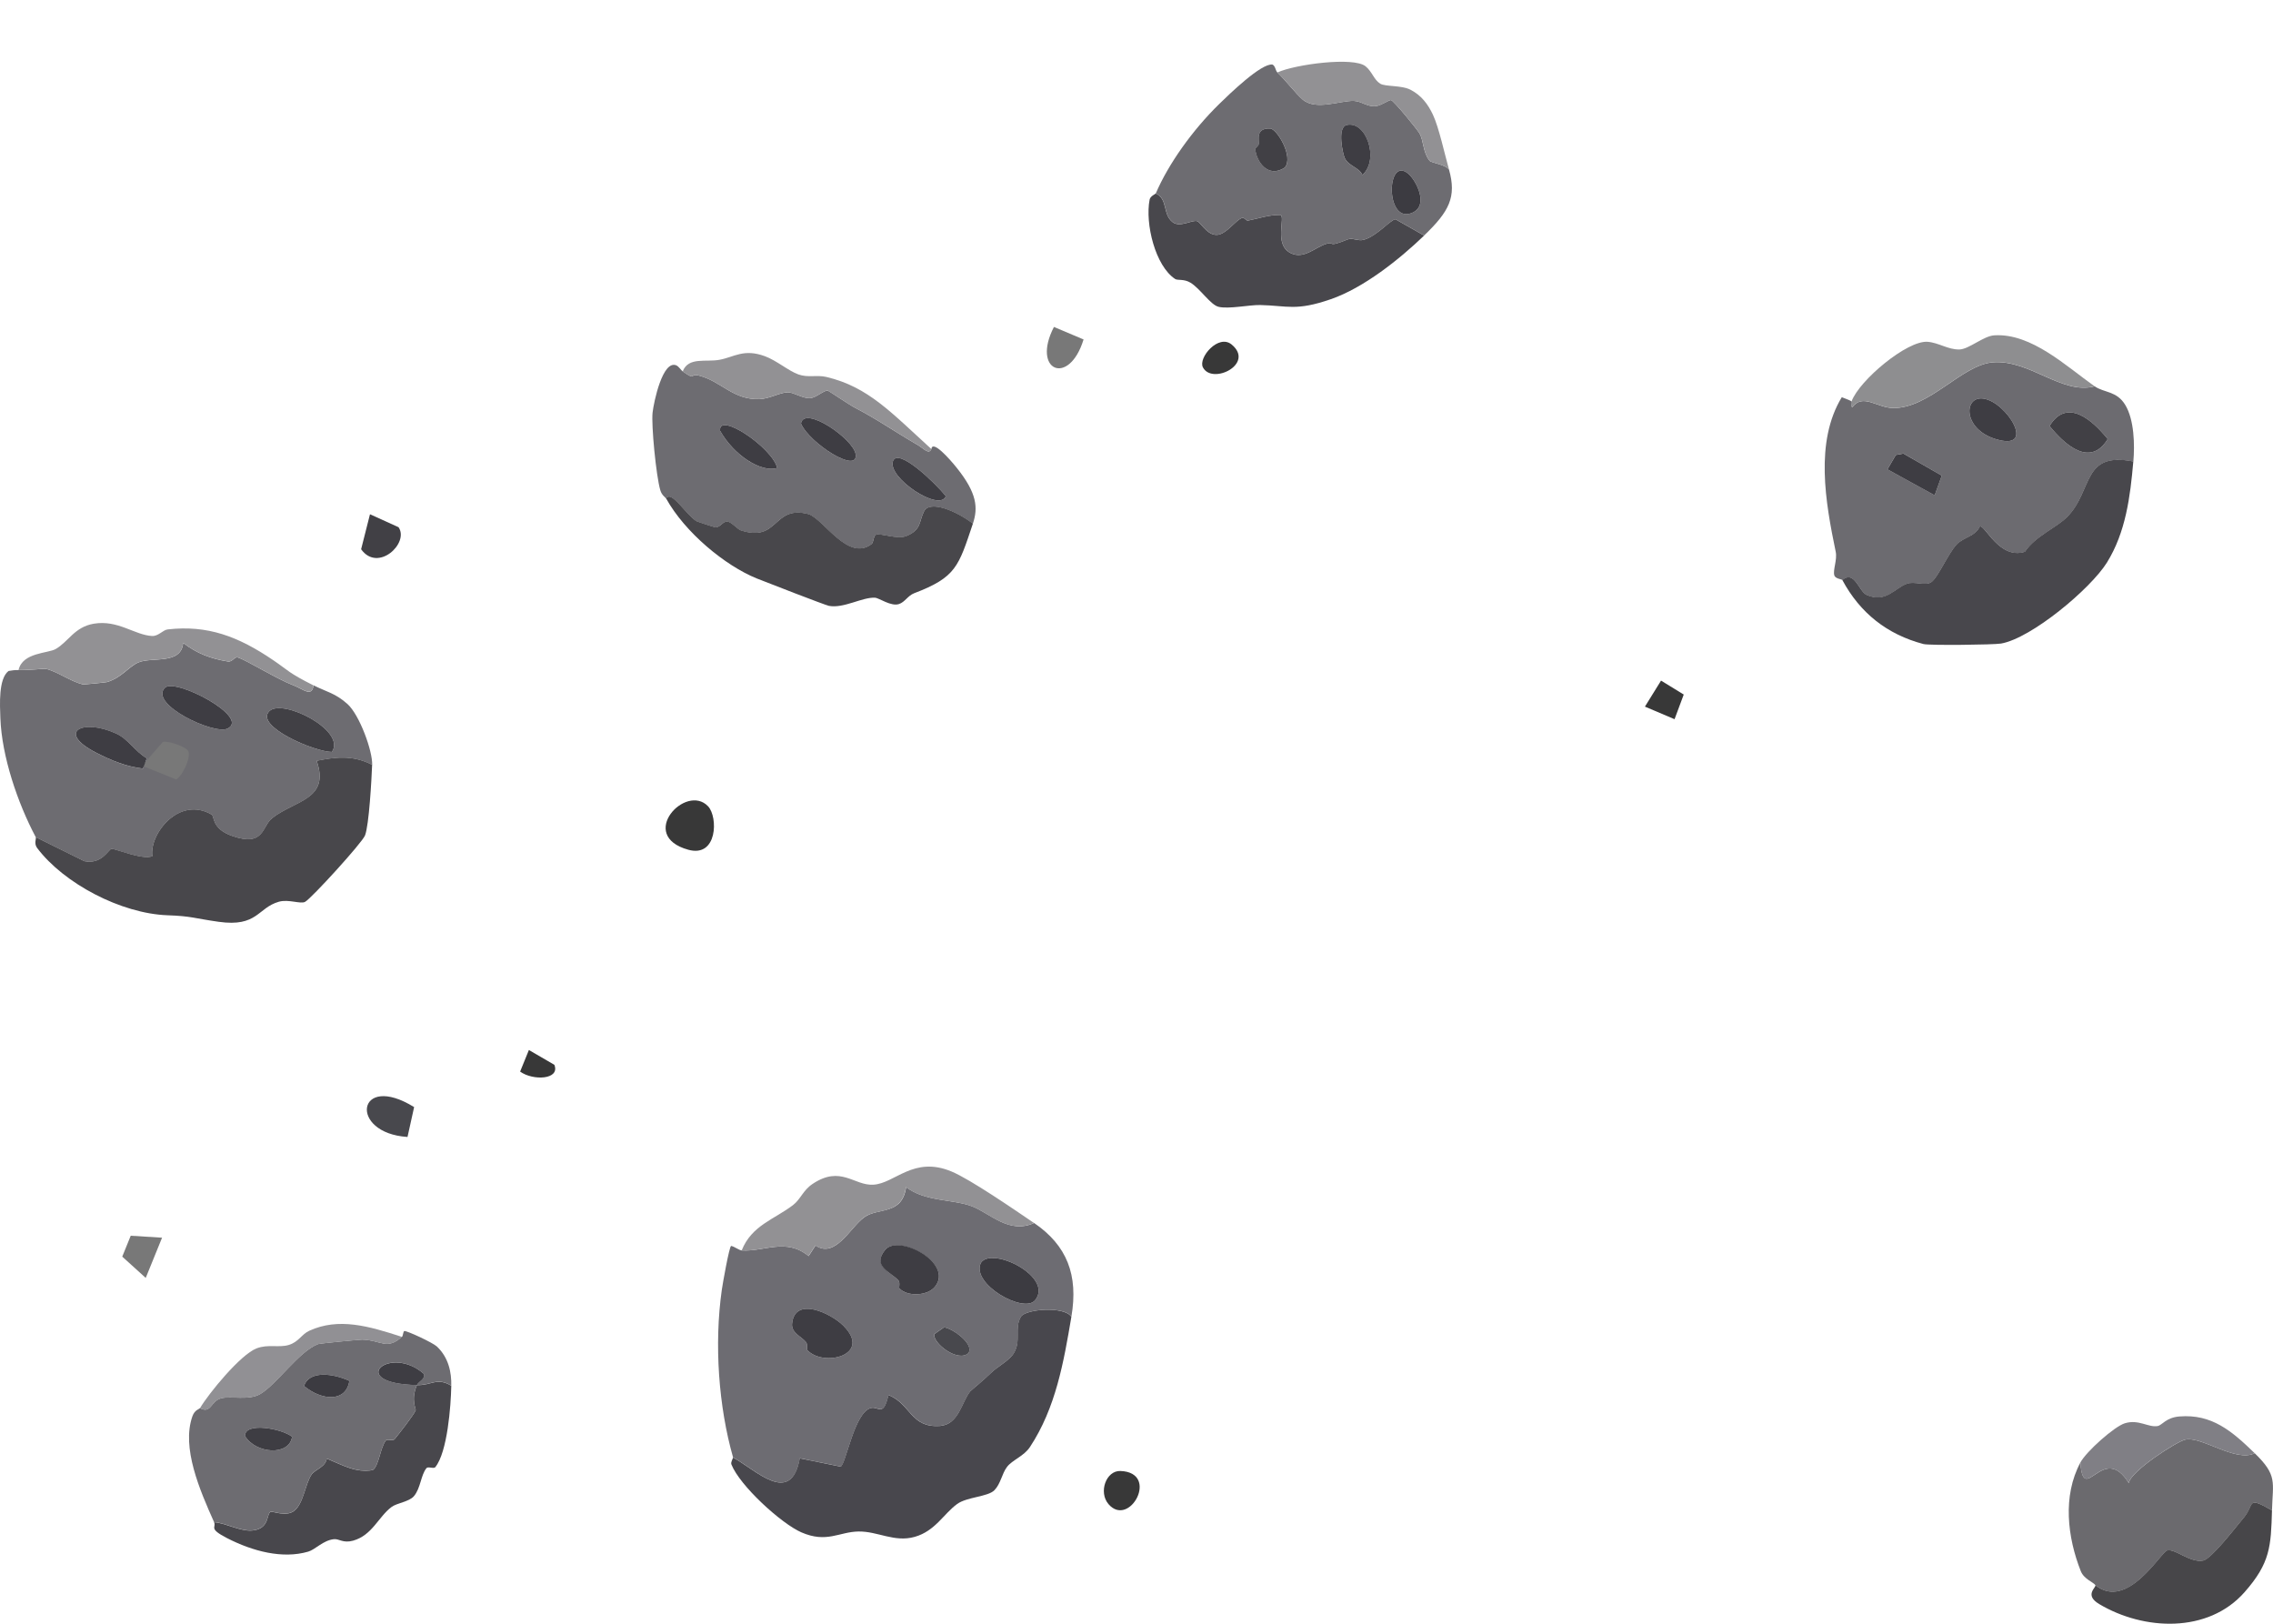 <svg width="378" height="270" viewBox="0 0 378 270" fill="none" xmlns="http://www.w3.org/2000/svg">
<g clip-path="url(#clip0_7_1871)">
<path d="M171.96 203.355C177.437 207.092 179.355 211.997 178.174 218.937C177.011 217.155 170.549 217.634 169.776 218.964C168.649 220.901 169.892 222.855 168.622 224.982C167.85 226.267 165.879 227.217 164.761 228.339C163.642 229.461 161.529 231.144 161.37 231.343C159.958 233.053 159.479 236.881 156.327 237.098C151.401 237.433 151.525 233.47 147.761 231.959C146.9 235.741 146.083 233.75 144.805 234.13C142.071 234.945 140.757 243.206 139.825 243.867L133.016 242.482C131.551 250.554 125.674 244.365 121.911 242.347C119.505 233.904 118.75 223.543 120.037 214.476C120.197 213.354 121.263 207.346 121.582 207.174C122.177 207.291 122.869 207.889 123.366 207.925C127.113 208.169 130.734 205.78 134.472 208.866L135.626 207.101C138.919 209.336 141.378 204.097 143.731 202.405C146.083 200.713 149.998 202.143 150.69 197.392C153.833 199.844 158.564 199.383 161.672 200.595C164.672 201.763 167.823 205.264 171.987 203.355H171.96ZM172.129 216.214C175.316 212.341 164.912 207.138 163.11 210.006C161.458 213.526 170.265 218.485 172.129 216.214ZM149.563 214.232C150.85 215.625 154.224 215.535 155.502 213.942C158.653 210.006 149.297 205.21 147.184 207.843C145.071 210.477 148.027 211.436 149.394 212.902C149.732 213.264 149.448 214.105 149.563 214.232ZM156.975 220.72L155.36 221.842C155.085 223.344 159.284 226.593 161.041 225.009C162.089 223.398 158.147 220.747 156.967 220.72H156.975ZM134.241 224.475C136.886 227.425 145.169 225.344 140.224 220.412C138.209 218.412 132.181 215.472 131.72 220.105C131.569 221.652 133.336 222.276 134.037 223.172C134.365 223.588 134.126 224.348 134.241 224.475Z" fill="#6D6C72"/>
<path d="M52.145 113.961C54.302 115.047 55.758 115.255 57.773 117.056C59.788 118.857 61.972 124.874 61.892 127.182C58.536 125.444 55.607 125.942 52.66 126.512C54.897 132.991 49.109 133.045 45.256 136.05C43.543 137.389 44.004 140.909 38.58 139C35.18 137.805 35.66 135.733 35.216 135.471C29.81 132.294 24.812 138.665 25.327 142.384C23.649 143.044 19.059 141.081 18.544 141.153C18.03 141.226 16.955 143.795 14.026 143.207L5.948 139.208C2.912 133.489 0.293 125.752 0.062 119.409C-0.018 117.21 -0.275 112.866 1.42 111.572C1.944 111.473 2.521 111.401 3.089 111.419C4.838 111.464 7.359 111.165 7.617 111.22C9.419 111.6 11.7 113.292 13.733 113.798C13.946 113.853 17.612 113.473 17.799 113.418C20.249 112.695 21.412 110.812 23.063 110.134C25.353 109.202 30.147 110.559 30.458 106.903C32.73 108.668 35.092 109.546 37.914 109.998C38.642 110.116 39.006 109.156 39.53 109.319C41.11 109.817 45.877 112.839 48.878 113.998C50.449 114.604 51.852 115.988 52.145 113.979V113.961ZM55.19 125.037C57.684 121.517 46.978 116.052 44.785 118.26C42.309 120.757 52.287 125.019 55.19 125.037ZM37.826 121.155C41.732 119.291 29.099 112.649 27.413 114.369C24.732 117.11 35.597 122.214 37.826 121.155ZM24.412 126.096C22.468 124.974 21.323 122.893 19.308 121.979C13.662 119.409 9.303 121.752 16.014 125.182C18.607 126.503 20.968 127.471 23.773 127.806L24.412 126.105V126.096Z" fill="#6D6C71"/>
<path d="M178.174 218.937C176.896 226.511 175.573 234.103 171.285 240.609C170.273 242.148 168.338 242.772 167.468 243.921C166.598 245.07 166.439 246.69 165.373 247.794C164.308 248.898 160.793 248.907 159.168 250.092C156.94 251.712 155.528 254.581 152.128 255.549C148.729 256.517 145.977 254.608 142.754 254.662C139.532 254.716 137.49 256.644 133.256 254.798C129.927 253.341 123.029 247.052 121.635 243.514C121.476 243.098 121.937 242.491 121.893 242.356C125.666 244.374 131.533 250.563 132.998 242.491L139.807 243.876C140.748 243.215 142.062 234.954 144.787 234.139C146.065 233.759 146.882 235.759 147.743 231.968C151.516 233.479 151.392 237.442 156.31 237.107C159.461 236.89 159.94 233.063 161.352 231.352C161.512 231.162 163.678 229.416 164.743 228.348C165.862 227.226 167.841 226.276 168.605 224.991C169.874 222.873 168.631 220.919 169.759 218.973C170.531 217.643 176.994 217.164 178.156 218.946L178.174 218.937Z" fill="#48474D"/>
<path d="M348.341 64.229C349.904 65.333 351.999 64.98 353.419 67.314C354.937 69.803 355.017 73.993 354.777 76.752C346.255 75.078 348.102 81.44 343.867 85.883C342.092 87.738 338.523 89.104 336.748 91.764C332.54 93.113 330.152 87.331 329.264 87.539C328.51 89.213 326.477 89.367 325.385 90.561C323.902 92.181 322.269 96.108 321.142 96.841C320.174 97.465 318.363 96.642 317.156 97.067C315.078 97.791 313.676 100.334 310.471 98.958C309.122 98.379 308.421 94.742 306.388 96.461C306.299 96.289 305.225 96.271 305.047 95.665C304.781 94.778 305.562 93.095 305.278 91.746C303.582 83.557 301.772 73.477 306.29 66.048C306.823 66.283 307.417 66.446 307.923 66.735C308.065 66.817 307.826 67.622 308.021 67.74C309.779 65.342 312.131 67.803 314.803 67.848C320.884 67.948 326.255 60.645 331.439 60.247C337.556 59.786 342.917 65.695 348.341 64.238V64.229ZM350.516 73.006C347.951 69.839 343.743 66.075 340.84 70.835C343.406 74.002 347.613 77.766 350.516 73.006ZM329.841 66.283C326.521 65.821 326.415 71.305 331.803 72.988C338.852 75.187 333.765 66.835 329.841 66.283ZM322.917 79.087L316.534 75.413L315.274 75.648L313.88 78.037L321.736 82.354L322.917 79.087Z" fill="#6C6B70"/>
<path d="M61.883 127.182C61.794 129.525 61.377 137.208 60.702 138.918C60.223 140.149 51.79 149.388 50.742 149.958C49.996 150.374 47.99 149.487 46.383 149.94C42.824 150.953 42.85 154.193 36.361 153.279C32.313 152.709 31.851 152.329 27.857 152.193C20.151 151.912 10.635 146.926 6.179 141.008C5.601 140.239 6.072 139.434 5.948 139.199L14.026 143.198C16.955 143.786 18.021 141.226 18.544 141.144C19.068 141.063 23.649 143.035 25.327 142.375C24.812 138.647 29.81 132.285 35.216 135.461C35.669 135.724 35.18 137.796 38.58 138.991C43.995 140.9 43.534 137.38 45.256 136.041C49.1 133.036 54.897 132.982 52.66 126.503C55.607 125.933 58.536 125.444 61.892 127.173L61.883 127.182Z" fill="#48474B"/>
<path d="M354.769 76.743C354.263 82.571 353.517 88.507 350.374 93.556C347.64 97.936 337.804 106.143 332.771 107.012C331.572 107.22 320.831 107.347 319.872 107.093C313.836 105.501 309.326 101.935 306.379 96.443C308.421 94.724 309.122 98.361 310.462 98.94C313.667 100.307 315.07 97.773 317.147 97.049C318.354 96.624 320.165 97.447 321.133 96.823C322.26 96.099 323.894 92.163 325.376 90.543C326.468 89.349 328.501 89.204 329.255 87.521C330.143 87.322 332.531 93.095 336.739 91.746C338.514 89.086 342.083 87.72 343.858 85.865C348.093 81.431 346.246 75.06 354.769 76.734V76.743Z" fill="#48474C"/>
<path d="M171.96 203.355C167.797 205.264 164.645 201.762 161.645 200.595C158.538 199.383 153.806 199.844 150.664 197.392C149.971 202.143 145.95 200.776 143.704 202.405C141.458 204.034 138.902 209.336 135.599 207.101L134.445 208.866C130.717 205.771 127.086 208.169 123.34 207.925C125.009 203.744 128.755 202.776 131.889 200.378C133.131 199.428 133.54 197.926 135.129 196.867C139.834 193.727 142.009 197.175 145.231 196.994C148.844 196.795 151.898 192.162 158.227 194.795C161.37 196.098 168.791 201.211 171.96 203.364V203.355Z" fill="#929194"/>
<path d="M3.089 111.401C3.746 108.478 7.989 108.659 9.268 107.917C11.389 106.695 12.384 104.252 15.606 103.709C19.601 103.039 22.37 105.582 25.264 105.754C26.356 105.817 27.067 104.75 27.901 104.659C34.47 103.917 39.557 105.763 45.522 109.835C48.043 111.554 47.901 111.835 52.136 113.97C51.843 115.979 50.44 114.586 48.869 113.989C45.877 112.83 41.101 109.817 39.521 109.31C38.998 109.147 38.633 110.107 37.906 109.989C35.083 109.527 32.721 108.65 30.449 106.894C30.138 110.55 25.353 109.193 23.054 110.125C21.394 110.794 20.24 112.686 17.79 113.409C17.603 113.464 13.937 113.844 13.724 113.789C11.691 113.283 9.41 111.6 7.608 111.211C7.35 111.156 4.829 111.455 3.08 111.41L3.089 111.401Z" fill="#929194"/>
<path d="M374.955 241.641C378.781 245.351 377.964 246.428 377.831 251.151C373.481 248.672 375.035 250.156 373.117 252.4C371.804 253.938 367.756 259.25 366.389 259.503C364.249 259.901 361.799 257.558 360.459 257.802C359.367 258.01 353.845 267.901 348.465 263.593C348.217 263.132 346.566 262.607 346.033 261.25C343.814 255.63 342.979 248.762 345.971 243.197C346.486 250.572 349.77 239.668 354.023 246.618C354.262 244.645 361.994 239.713 363.379 239.388C366.131 238.754 371.786 243.233 374.964 241.641H374.955Z" fill="#6B6A6E"/>
<path d="M348.341 64.229C342.917 65.686 337.555 59.768 331.439 60.238C326.255 60.636 320.884 67.93 314.803 67.839C312.131 67.794 309.779 65.333 308.021 67.731C307.826 67.613 308.065 66.808 307.923 66.726C309.219 63.224 317.165 56.574 320.556 56.836C322.375 56.972 323.973 58.148 325.829 58.112C327.444 58.085 329.823 55.868 331.661 55.759C337.831 55.379 343.601 60.899 348.341 64.238V64.229Z" fill="#8E8E90"/>
<path d="M377.831 251.142C377.663 257.142 377.547 259.892 373.277 264.743C367.196 271.647 356.508 271.14 349.105 266.733C346.53 265.204 348.661 263.964 348.457 263.584C353.836 267.892 359.358 258.001 360.45 257.793C361.79 257.54 364.232 259.892 366.38 259.494C367.747 259.241 371.804 253.938 373.109 252.391C375.017 250.147 373.473 248.663 377.822 251.142H377.831Z" fill="#474649"/>
<path d="M374.955 241.641C371.777 243.233 366.123 238.745 363.371 239.388C361.986 239.704 354.263 244.645 354.014 246.618C349.762 239.668 346.477 250.572 345.962 243.197C346.966 241.333 351.635 237.189 353.366 236.664C355.674 235.958 357.281 237.406 358.817 237.125C359.562 236.99 360.21 235.714 362.43 235.533C367.827 235.099 371.138 237.94 374.955 241.641Z" fill="#807F85"/>
<path d="M68.869 184.09L67.769 189.058C57.87 188.424 59.353 178.208 68.869 184.09Z" fill="#48484D"/>
<path d="M186.332 244.6C192.919 244.844 187.842 254.164 184.344 250.111C182.648 248.138 183.936 244.509 186.332 244.6Z" fill="#383838"/>
<path d="M117.756 134.077C119.425 135.851 119.336 142.646 114.463 141.298C105.914 138.936 114.072 130.177 117.756 134.077Z" fill="#383838"/>
<path d="M66.277 87.665C68.106 90.29 62.85 95.257 60.054 91.33L61.528 85.512L66.277 87.665Z" fill="#414045"/>
<path d="M31.257 124.802C31.878 125.689 30.44 128.983 29.286 129.607L23.622 127.327L27.093 123.363C27.99 123.155 30.76 124.114 31.248 124.811L31.257 124.802Z" fill="#787878"/>
<path d="M180.198 56.447C177.766 64.356 171.499 61.65 175.271 54.366L180.198 56.447Z" fill="#787878"/>
<path d="M24.235 212.494L20.329 208.956L21.74 205.482L26.951 205.807L24.235 212.494Z" fill="#787878"/>
<path d="M280.005 115.491L278.478 119.59L273.551 117.499L276.232 113.174L280.005 115.491Z" fill="#383838"/>
<path d="M86.499 178.181L87.955 174.598L92.19 177.059C93.184 179.529 88.656 179.747 86.49 178.181H86.499Z" fill="#383838"/>
<path d="M134.241 224.475C134.126 224.348 134.365 223.588 134.037 223.172C133.335 222.276 131.569 221.661 131.72 220.105C132.173 215.472 138.209 218.403 140.224 220.412C145.178 225.335 136.895 227.425 134.241 224.475Z" fill="#3E3D43"/>
<path d="M149.563 214.232C149.448 214.105 149.732 213.264 149.394 212.902C148.027 211.436 144.991 210.567 147.184 207.843C149.377 205.12 158.653 210.006 155.502 213.942C154.224 215.535 150.85 215.625 149.563 214.232Z" fill="#3E3D43"/>
<path d="M172.129 216.214C170.265 218.476 161.458 213.526 163.11 210.006C164.912 207.147 175.316 212.341 172.129 216.214Z" fill="#3C3B41"/>
<path d="M156.975 220.72C158.147 220.747 162.098 223.398 161.05 225.009C159.283 226.593 155.093 223.344 155.369 221.842L156.984 220.72H156.975Z" fill="#48484D"/>
<path d="M154.889 74.644C155.094 73.142 157.863 76.237 159.088 77.766C162.488 82.001 162.675 84.435 161.787 87.086C159.035 84.96 154.641 83.141 153.664 85.032C152.777 86.76 153.274 88.136 150.664 89.168C149.199 89.747 146.287 88.579 145.639 88.95C145.187 89.204 145.32 90.19 144.903 90.507C141.023 93.402 137.091 86.507 134.507 85.521C128.426 83.892 129.598 90.29 123.18 88.199C122.665 88.027 121.635 86.833 121.014 86.751C120.188 86.643 119.86 87.674 118.981 87.702C118.848 87.702 115.954 86.77 115.785 86.661C114.01 85.494 111.631 81.467 110.761 82.897C110.619 82.643 110.068 82.381 109.811 81.521C109.11 79.168 108.293 70.653 108.524 68.609C108.728 66.817 110.202 59.804 112.474 60.754C112.909 60.953 113.264 61.569 113.539 61.758C115.91 63.405 114.569 62.012 116.247 62.455C120.029 63.451 121.919 66.527 126.331 66.364C128 66.301 129.669 65.269 131.001 65.233C131.986 65.215 133.522 66.31 134.765 66.201C135.759 66.111 137.099 64.817 137.668 64.962C137.881 65.016 141.165 67.269 142.177 67.794C146.11 69.848 148.729 71.748 152.59 73.975C153.602 74.563 154.472 75.685 154.898 74.644H154.889ZM157.295 82.499C155.582 80.363 149.323 74.309 148.498 76.689C147.548 79.44 156.292 85.222 157.295 82.499ZM133.202 70.427C134.605 73.712 142.816 78.942 142.293 75.513C141.902 72.952 133.708 67.333 133.202 70.427ZM129.252 77.82C128.48 74.463 119.443 68.364 119.745 71.622C122.017 75.676 126.527 78.626 129.252 77.82Z" fill="#6D6C71"/>
<path d="M161.787 87.086C159.399 94.199 159.008 95.981 152.031 98.642C150.966 99.049 150.504 100.108 149.501 100.442C148.169 100.886 146.225 99.438 145.524 99.393C143.42 99.257 140.295 101.221 137.836 100.741C137.268 100.632 127.352 96.796 125.834 96.18C120.606 94.063 113.903 88.543 110.77 82.879C111.64 81.449 114.01 85.476 115.794 86.643C115.963 86.751 118.857 87.693 118.99 87.683C119.878 87.656 120.206 86.616 121.023 86.733C121.644 86.815 122.674 88.009 123.189 88.181C129.598 90.281 128.435 83.874 134.516 85.503C137.1 86.48 141.032 93.384 144.911 90.489C145.329 90.181 145.196 89.195 145.648 88.932C146.296 88.57 149.208 89.729 150.673 89.149C153.283 88.118 152.786 86.742 153.673 85.014C154.65 83.123 159.044 84.951 161.796 87.068L161.787 87.086Z" fill="#48474B"/>
<path d="M154.889 74.644C154.463 75.685 153.602 74.563 152.581 73.975C148.72 71.739 146.101 69.839 142.168 67.794C141.156 67.26 137.863 65.016 137.659 64.962C137.091 64.826 135.75 66.12 134.756 66.201C133.513 66.31 131.977 65.215 130.992 65.233C129.669 65.26 127.991 66.301 126.323 66.364C121.911 66.527 120.029 63.442 116.238 62.455C114.56 62.012 115.901 63.414 113.531 61.758C114.489 59.297 117.365 60.256 119.682 59.822C122.133 59.361 123.677 57.94 127.21 59.234C129.119 59.931 131.125 61.668 132.759 62.256C134.392 62.844 135.821 62.301 137.428 62.681C144.414 64.337 148.231 68.627 154.872 74.653L154.889 74.644Z" fill="#929194"/>
<path d="M133.202 70.427C133.708 67.333 141.902 72.952 142.293 75.513C142.816 78.942 134.605 73.712 133.202 70.427Z" fill="#3E3D43"/>
<path d="M129.252 77.82C126.536 78.626 122.026 75.676 119.744 71.622C119.443 68.364 128.471 74.463 129.252 77.82Z" fill="#3E3D43"/>
<path d="M157.295 82.499C156.292 85.222 147.548 79.431 148.498 76.689C149.323 74.309 155.582 80.363 157.295 82.499Z" fill="#3E3D43"/>
<path d="M236.844 39.161L232.074 36.455C231.234 36.532 228.999 39.253 226.817 39.864C225.864 40.129 224.895 39.496 224.163 39.796C220.447 41.298 222.139 40.118 220.666 40.515C218.783 41.017 216.849 43.225 214.595 42.056C211.78 40.596 213.848 36.031 212.935 35.729C211.007 35.712 209.316 36.33 207.519 36.68C207.269 36.725 206.885 36.079 206.508 36.243C205.578 36.652 204.557 38.083 203.307 38.77C201.156 39.947 199.814 37.054 199.114 36.782C198.301 36.466 196.244 37.923 194.977 36.907C193.33 35.569 194.255 33.052 192.205 32.169C194.284 27.302 198.307 21.626 202.794 17.256C204.324 15.765 209.759 10.459 211.62 10.734C212.114 10.995 212.108 11.737 212.422 12.041C213.869 13.418 215.472 15.56 216.642 16.558C218.827 18.432 222.893 16.699 225.153 16.781C226.479 16.831 227.427 17.851 228.883 17.635C229.748 17.509 230.98 16.601 231.322 16.639C231.736 16.687 235.618 21.433 236.041 22.145C236.776 23.365 236.586 25.262 237.737 26.729C238.019 27.088 240.408 27.351 240.975 28.21C242.24 32.755 241.031 35.13 236.837 39.155L236.844 39.161ZM234.147 28.847C230.601 25.974 230.367 36.876 234.58 35.488C237.834 34.417 235.535 29.969 234.147 28.847ZM226.58 29.088C229.434 26.485 227.182 20.005 223.93 20.801C222.323 21.196 223.322 25.705 223.654 26.346C224.344 27.668 225.93 27.774 226.575 29.095L226.58 29.088ZM208.754 24.746C208.917 26.84 210.871 29.729 213.679 27.86C215.179 26.105 212.376 21.423 211.241 21.373C208.705 21.27 209.45 23.326 209.338 23.974C209.286 24.255 208.758 24.612 208.767 24.745L208.754 24.746Z" fill="#6D6C71"/>
<path d="M236.844 39.161C232.691 43.148 226.782 47.864 221.305 49.755C215.503 51.76 214.149 50.825 209.572 50.721C207.764 50.682 204.327 51.425 202.649 51.018C201.293 50.691 199.602 47.985 197.969 47.003C196.882 46.346 195.846 46.661 195.434 46.395C192.134 44.245 190.402 37.217 191.183 33.185C191.291 32.602 192.165 32.264 192.2 32.176C194.236 33.06 193.312 35.578 194.971 36.914C196.233 37.938 198.29 36.48 199.108 36.789C199.808 37.061 201.15 39.954 203.302 38.778C204.546 38.097 205.566 36.667 206.502 36.25C206.885 36.079 207.27 36.738 207.513 36.687C209.311 36.337 211.002 35.72 212.929 35.736C213.843 36.038 211.775 40.603 214.59 42.063C216.843 43.232 218.779 41.036 220.66 40.522C222.146 40.123 220.447 41.298 224.157 39.803C224.896 39.508 225.866 40.142 226.811 39.871C228.994 39.26 231.234 36.532 232.068 36.462L236.839 39.168L236.844 39.161Z" fill="#48474C"/>
<path d="M240.982 28.215C240.415 27.357 238.02 27.088 237.744 26.734C236.6 25.273 236.783 23.37 236.048 22.15C235.626 21.451 231.743 16.693 231.329 16.645C230.987 16.606 229.761 17.508 228.89 17.641C227.429 17.864 226.486 16.837 225.16 16.786C222.9 16.705 218.827 18.432 216.649 16.563C215.479 15.566 213.87 13.418 212.429 12.047C215.378 10.703 225.122 9.397 227.102 11.03C228.189 11.917 228.479 13.259 229.533 13.914C230.388 14.435 233.047 14.151 234.548 14.914C236.374 15.851 237.461 17.313 238.286 19.052C239.285 21.158 240.259 25.671 240.977 28.223L240.982 28.215Z" fill="#929194"/>
<path d="M204.82 57.285C208.744 60.524 201.581 64.048 200.046 61.086C199.219 59.494 202.629 55.475 204.82 57.285Z" fill="#383838"/>
<path d="M226.58 29.088C225.937 27.779 224.349 27.661 223.66 26.338C223.327 25.698 222.316 21.191 223.936 20.794C227.188 19.998 229.44 26.478 226.586 29.081L226.58 29.088Z" fill="#3E3D43"/>
<path d="M208.754 24.746C208.746 24.613 209.274 24.257 209.325 23.975C209.438 23.328 208.7 21.277 211.229 21.374C212.369 21.417 215.167 26.107 213.666 27.862C210.864 29.724 208.904 26.842 208.742 24.748L208.754 24.746Z" fill="#414045"/>
<path d="M234.147 28.847C235.528 29.964 237.834 34.417 234.58 35.488C230.374 36.881 230.601 25.974 234.147 28.847Z" fill="#3C3B41"/>
<path d="M55.19 125.037C52.287 125.019 42.318 120.757 44.785 118.26C46.978 116.052 57.684 121.517 55.19 125.037Z" fill="#414045"/>
<path d="M37.826 121.155C35.598 122.214 24.732 117.119 27.413 114.369C29.091 112.649 41.723 119.291 37.826 121.155Z" fill="#3E3D43"/>
<path d="M24.412 126.096L23.773 127.797C20.968 127.462 18.598 126.494 16.015 125.173C9.303 121.743 13.671 119.4 19.308 121.97C21.323 122.884 22.468 124.974 24.412 126.087V126.096Z" fill="#3E3D43"/>
<path d="M350.516 73.006C347.613 77.766 343.405 74.002 340.84 70.835C343.743 66.075 347.95 69.839 350.516 73.006Z" fill="#414045"/>
<path d="M329.841 66.283C333.765 66.835 338.852 75.187 331.803 72.988C326.415 71.305 326.521 65.821 329.841 66.283Z" fill="#3E3D43"/>
<path d="M322.917 79.087L321.736 82.363L313.88 78.046L315.274 75.658L316.534 75.422L322.917 79.087Z" fill="#3E3D43"/>
<path d="M66.845 222.303C67.032 222.132 67.041 221.362 67.245 221.326C67.671 221.263 71.95 223.245 72.651 223.896C74.631 225.76 75.092 228.249 75.048 230.402C72.624 228.963 71.861 230.357 69.331 230.303C69.579 229.724 70.787 229.298 70.494 228.457C64.803 223.38 57.347 230.031 69.331 230.303C68.257 232.827 69.233 234.221 69.118 234.51C68.798 235.289 66.339 238.438 65.62 239.297C65.327 239.65 64.413 239.207 64.164 239.514C63.241 240.664 63.01 243.795 61.981 244.437C59.193 244.935 56.992 243.614 54.328 242.519C54.169 243.948 52.34 244.347 51.789 245.206C50.706 246.916 50.467 249.984 48.94 251.196C47.617 252.246 45.336 251.251 45.034 251.368C44.279 251.649 44.883 254.029 42.229 254.445C40.107 254.771 37.764 253.278 35.597 253.097C33.227 247.794 30.156 240.718 31.993 235.515C32.384 234.411 33.121 234.348 33.245 234.139C35.171 235.144 34.985 232.945 36.823 232.492C38.429 232.094 41.359 232.909 43.276 231.796C45.993 230.221 49.757 224.647 52.908 223.489C53.236 223.371 59.868 222.738 60.249 222.747C63.374 222.837 64.315 224.548 66.836 222.285L66.845 222.303ZM58.101 229.615C55.465 228.384 51.399 227.823 50.565 230.475C53.547 232.936 57.542 233.198 58.101 229.615ZM48.576 238.908C46.96 237.596 40.773 236.374 40.728 238.763C42.513 241.749 48.097 242.157 48.576 238.908Z" fill="#6D6C71"/>
<path d="M75.048 230.411C74.986 233.796 74.409 241.451 72.394 243.957C72.127 244.283 71.177 243.804 70.92 244.129C69.961 245.324 69.97 247.441 68.834 248.789C68.035 249.722 66.011 249.912 65.106 250.59C62.922 252.237 61.901 255.287 58.732 256.182C57.054 256.653 56.397 255.848 55.527 255.938C53.725 256.137 52.438 257.666 51.257 258.01C46.987 259.259 42.025 257.956 37.746 255.757C34.594 254.128 36.015 254.038 35.598 253.115C37.764 253.296 40.116 254.798 42.229 254.463C44.883 254.056 44.28 251.676 45.034 251.387C45.345 251.269 47.626 252.264 48.94 251.215C50.467 250.002 50.707 246.934 51.79 245.224C52.34 244.365 54.169 243.957 54.328 242.537C56.992 243.632 59.193 244.953 61.981 244.455C63.01 243.813 63.241 240.682 64.165 239.532C64.413 239.225 65.327 239.668 65.62 239.315C66.339 238.447 68.798 235.307 69.118 234.528C69.242 234.23 68.266 232.845 69.331 230.321C71.861 230.375 72.616 228.982 75.048 230.42V230.411Z" fill="#48474C"/>
<path d="M66.845 222.303C64.324 224.566 63.383 222.855 60.258 222.765C59.877 222.756 53.245 223.38 52.917 223.507C49.766 224.665 46.002 230.248 43.285 231.814C41.377 232.918 38.438 232.103 36.831 232.511C34.994 232.972 35.171 235.171 33.254 234.157C34.719 231.678 40.001 225.235 42.664 224.213C44.59 223.471 46.357 224.14 48.017 223.643C49.677 223.145 50.156 221.86 51.434 221.281C56.317 219.055 61.27 220.485 66.854 222.303H66.845Z" fill="#919094"/>
<path d="M69.34 230.312C57.356 230.04 64.812 223.398 70.503 228.466C70.796 229.307 69.58 229.733 69.34 230.312Z" fill="#3E3D43"/>
<path d="M48.576 238.908C48.097 242.157 42.513 241.749 40.728 238.763C40.773 236.374 46.96 237.596 48.576 238.908Z" fill="#3E3D43"/>
<path d="M58.101 229.615C57.542 233.198 53.547 232.936 50.565 230.475C51.399 227.823 55.465 228.384 58.101 229.615Z" fill="#3C3B41"/>
</g>
<defs>
<clipPath id="clip0_7_1871">
<rect width="378" height="270" fill="white"/>
</clipPath>
</defs>
</svg>
